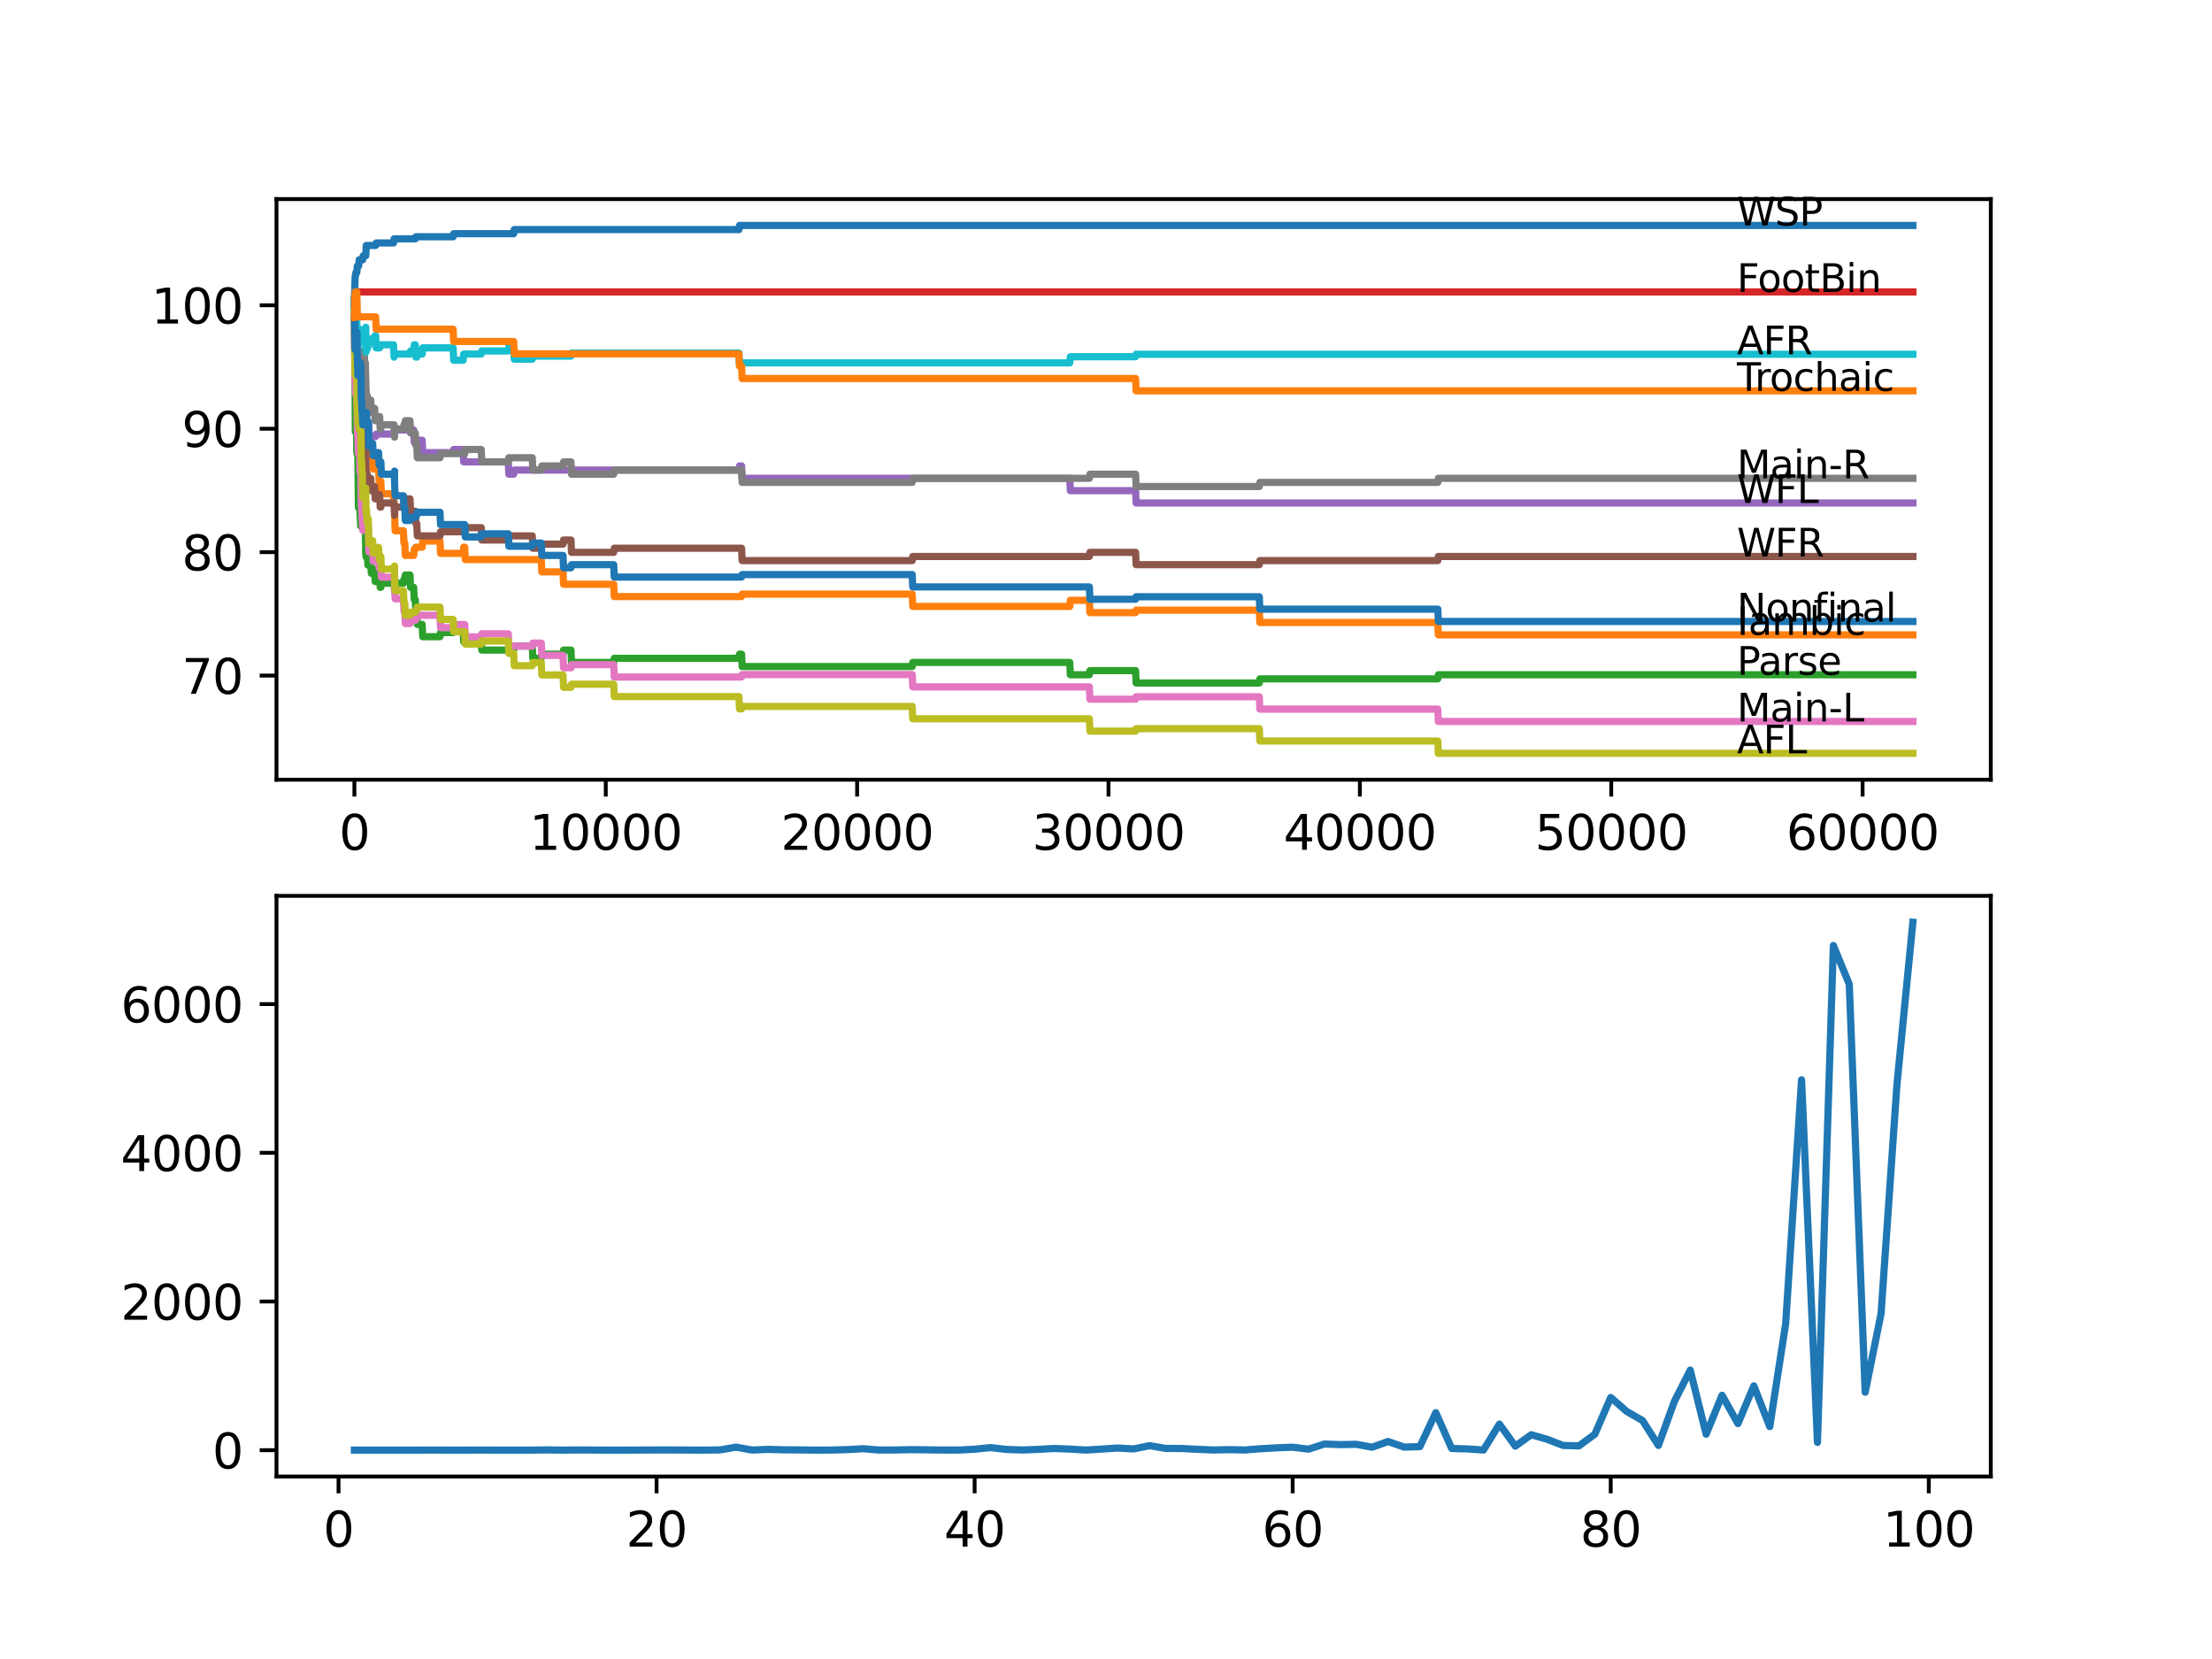 <?xml version="1.0" encoding="utf-8" standalone="no"?>
<!DOCTYPE svg PUBLIC "-//W3C//DTD SVG 1.1//EN"
  "http://www.w3.org/Graphics/SVG/1.1/DTD/svg11.dtd">
<svg xmlns:xlink="http://www.w3.org/1999/xlink" width="460.8pt" height="345.6pt" viewBox="0 0 460.8 345.6" xmlns="http://www.w3.org/2000/svg" version="1.1">
 <defs>
  <style type="text/css">*{stroke-linejoin: round; stroke-linecap: butt}</style>
 </defs>
 <g id="figure_1">
  <g id="patch_1">
   <path d="M 0 345.6 
L 460.8 345.6 
L 460.8 0 
L 0 0 
z
" style="fill: #ffffff"/>
  </g>
  <g id="axes_1">
   <g id="patch_2">
    <path d="M 57.6 162.432 
L 414.72 162.432 
L 414.72 41.472 
L 57.6 41.472 
z
" style="fill: #ffffff"/>
   </g>
   <g id="matplotlib.axis_1">
    <g id="xtick_1">
     <g id="line2d_1">
      <defs>
       <path id="m8b7c12d581" d="M 0 0 
L 0 3.5 
" style="stroke: #000000; stroke-width: 0.8"/>
      </defs>
      <g>
       <use xlink:href="#m8b7c12d581" x="73.827" y="162.432" style="stroke: #000000; stroke-width: 0.8"/>
      </g>
     </g>
     <g id="text_1">
      <!-- 0 -->
      <g transform="translate(70.646 177.03)scale(0.1 -0.1)">
       <defs>
        <path id="DejaVuSans-30" d="M 2034 4250 
Q 1547 4250 1301 3770 
Q 1056 3291 1056 2328 
Q 1056 1369 1301 889 
Q 1547 409 2034 409 
Q 2525 409 2770 889 
Q 3016 1369 3016 2328 
Q 3016 3291 2770 3770 
Q 2525 4250 2034 4250 
z
M 2034 4750 
Q 2819 4750 3233 4129 
Q 3647 3509 3647 2328 
Q 3647 1150 3233 529 
Q 2819 -91 2034 -91 
Q 1250 -91 836 529 
Q 422 1150 422 2328 
Q 422 3509 836 4129 
Q 1250 4750 2034 4750 
z
" transform="scale(0.016)"/>
       </defs>
       <use xlink:href="#DejaVuSans-30"/>
      </g>
     </g>
    </g>
    <g id="xtick_2">
     <g id="line2d_2">
      <g>
       <use xlink:href="#m8b7c12d581" x="126.192" y="162.432" style="stroke: #000000; stroke-width: 0.8"/>
      </g>
     </g>
     <g id="text_2">
      <!-- 10000 -->
      <g transform="translate(110.286 177.03)scale(0.1 -0.1)">
       <defs>
        <path id="DejaVuSans-31" d="M 794 531 
L 1825 531 
L 1825 4091 
L 703 3866 
L 703 4441 
L 1819 4666 
L 2450 4666 
L 2450 531 
L 3481 531 
L 3481 0 
L 794 0 
L 794 531 
z
" transform="scale(0.016)"/>
       </defs>
       <use xlink:href="#DejaVuSans-31"/>
       <use xlink:href="#DejaVuSans-30" x="63.623"/>
       <use xlink:href="#DejaVuSans-30" x="127.246"/>
       <use xlink:href="#DejaVuSans-30" x="190.869"/>
       <use xlink:href="#DejaVuSans-30" x="254.492"/>
      </g>
     </g>
    </g>
    <g id="xtick_3">
     <g id="line2d_3">
      <g>
       <use xlink:href="#m8b7c12d581" x="178.556" y="162.432" style="stroke: #000000; stroke-width: 0.8"/>
      </g>
     </g>
     <g id="text_3">
      <!-- 20000 -->
      <g transform="translate(162.65 177.03)scale(0.1 -0.1)">
       <defs>
        <path id="DejaVuSans-32" d="M 1228 531 
L 3431 531 
L 3431 0 
L 469 0 
L 469 531 
Q 828 903 1448 1529 
Q 2069 2156 2228 2338 
Q 2531 2678 2651 2914 
Q 2772 3150 2772 3378 
Q 2772 3750 2511 3984 
Q 2250 4219 1831 4219 
Q 1534 4219 1204 4116 
Q 875 4013 500 3803 
L 500 4441 
Q 881 4594 1212 4672 
Q 1544 4750 1819 4750 
Q 2544 4750 2975 4387 
Q 3406 4025 3406 3419 
Q 3406 3131 3298 2873 
Q 3191 2616 2906 2266 
Q 2828 2175 2409 1742 
Q 1991 1309 1228 531 
z
" transform="scale(0.016)"/>
       </defs>
       <use xlink:href="#DejaVuSans-32"/>
       <use xlink:href="#DejaVuSans-30" x="63.623"/>
       <use xlink:href="#DejaVuSans-30" x="127.246"/>
       <use xlink:href="#DejaVuSans-30" x="190.869"/>
       <use xlink:href="#DejaVuSans-30" x="254.492"/>
      </g>
     </g>
    </g>
    <g id="xtick_4">
     <g id="line2d_4">
      <g>
       <use xlink:href="#m8b7c12d581" x="230.921" y="162.432" style="stroke: #000000; stroke-width: 0.8"/>
      </g>
     </g>
     <g id="text_4">
      <!-- 30000 -->
      <g transform="translate(215.015 177.03)scale(0.1 -0.1)">
       <defs>
        <path id="DejaVuSans-33" d="M 2597 2516 
Q 3050 2419 3304 2112 
Q 3559 1806 3559 1356 
Q 3559 666 3084 287 
Q 2609 -91 1734 -91 
Q 1441 -91 1130 -33 
Q 819 25 488 141 
L 488 750 
Q 750 597 1062 519 
Q 1375 441 1716 441 
Q 2309 441 2620 675 
Q 2931 909 2931 1356 
Q 2931 1769 2642 2001 
Q 2353 2234 1838 2234 
L 1294 2234 
L 1294 2753 
L 1863 2753 
Q 2328 2753 2575 2939 
Q 2822 3125 2822 3475 
Q 2822 3834 2567 4026 
Q 2313 4219 1838 4219 
Q 1578 4219 1281 4162 
Q 984 4106 628 3988 
L 628 4550 
Q 988 4650 1302 4700 
Q 1616 4750 1894 4750 
Q 2613 4750 3031 4423 
Q 3450 4097 3450 3541 
Q 3450 3153 3228 2886 
Q 3006 2619 2597 2516 
z
" transform="scale(0.016)"/>
       </defs>
       <use xlink:href="#DejaVuSans-33"/>
       <use xlink:href="#DejaVuSans-30" x="63.623"/>
       <use xlink:href="#DejaVuSans-30" x="127.246"/>
       <use xlink:href="#DejaVuSans-30" x="190.869"/>
       <use xlink:href="#DejaVuSans-30" x="254.492"/>
      </g>
     </g>
    </g>
    <g id="xtick_5">
     <g id="line2d_5">
      <g>
       <use xlink:href="#m8b7c12d581" x="283.285" y="162.432" style="stroke: #000000; stroke-width: 0.8"/>
      </g>
     </g>
     <g id="text_5">
      <!-- 40000 -->
      <g transform="translate(267.379 177.03)scale(0.1 -0.1)">
       <defs>
        <path id="DejaVuSans-34" d="M 2419 4116 
L 825 1625 
L 2419 1625 
L 2419 4116 
z
M 2253 4666 
L 3047 4666 
L 3047 1625 
L 3713 1625 
L 3713 1100 
L 3047 1100 
L 3047 0 
L 2419 0 
L 2419 1100 
L 313 1100 
L 313 1709 
L 2253 4666 
z
" transform="scale(0.016)"/>
       </defs>
       <use xlink:href="#DejaVuSans-34"/>
       <use xlink:href="#DejaVuSans-30" x="63.623"/>
       <use xlink:href="#DejaVuSans-30" x="127.246"/>
       <use xlink:href="#DejaVuSans-30" x="190.869"/>
       <use xlink:href="#DejaVuSans-30" x="254.492"/>
      </g>
     </g>
    </g>
    <g id="xtick_6">
     <g id="line2d_6">
      <g>
       <use xlink:href="#m8b7c12d581" x="335.65" y="162.432" style="stroke: #000000; stroke-width: 0.8"/>
      </g>
     </g>
     <g id="text_6">
      <!-- 50000 -->
      <g transform="translate(319.744 177.03)scale(0.1 -0.1)">
       <defs>
        <path id="DejaVuSans-35" d="M 691 4666 
L 3169 4666 
L 3169 4134 
L 1269 4134 
L 1269 2991 
Q 1406 3038 1543 3061 
Q 1681 3084 1819 3084 
Q 2600 3084 3056 2656 
Q 3513 2228 3513 1497 
Q 3513 744 3044 326 
Q 2575 -91 1722 -91 
Q 1428 -91 1123 -41 
Q 819 9 494 109 
L 494 744 
Q 775 591 1075 516 
Q 1375 441 1709 441 
Q 2250 441 2565 725 
Q 2881 1009 2881 1497 
Q 2881 1984 2565 2268 
Q 2250 2553 1709 2553 
Q 1456 2553 1204 2497 
Q 953 2441 691 2322 
L 691 4666 
z
" transform="scale(0.016)"/>
       </defs>
       <use xlink:href="#DejaVuSans-35"/>
       <use xlink:href="#DejaVuSans-30" x="63.623"/>
       <use xlink:href="#DejaVuSans-30" x="127.246"/>
       <use xlink:href="#DejaVuSans-30" x="190.869"/>
       <use xlink:href="#DejaVuSans-30" x="254.492"/>
      </g>
     </g>
    </g>
    <g id="xtick_7">
     <g id="line2d_7">
      <g>
       <use xlink:href="#m8b7c12d581" x="388.014" y="162.432" style="stroke: #000000; stroke-width: 0.8"/>
      </g>
     </g>
     <g id="text_7">
      <!-- 60000 -->
      <g transform="translate(372.108 177.03)scale(0.1 -0.1)">
       <defs>
        <path id="DejaVuSans-36" d="M 2113 2584 
Q 1688 2584 1439 2293 
Q 1191 2003 1191 1497 
Q 1191 994 1439 701 
Q 1688 409 2113 409 
Q 2538 409 2786 701 
Q 3034 994 3034 1497 
Q 3034 2003 2786 2293 
Q 2538 2584 2113 2584 
z
M 3366 4563 
L 3366 3988 
Q 3128 4100 2886 4159 
Q 2644 4219 2406 4219 
Q 1781 4219 1451 3797 
Q 1122 3375 1075 2522 
Q 1259 2794 1537 2939 
Q 1816 3084 2150 3084 
Q 2853 3084 3261 2657 
Q 3669 2231 3669 1497 
Q 3669 778 3244 343 
Q 2819 -91 2113 -91 
Q 1303 -91 875 529 
Q 447 1150 447 2328 
Q 447 3434 972 4092 
Q 1497 4750 2381 4750 
Q 2619 4750 2861 4703 
Q 3103 4656 3366 4563 
z
" transform="scale(0.016)"/>
       </defs>
       <use xlink:href="#DejaVuSans-36"/>
       <use xlink:href="#DejaVuSans-30" x="63.623"/>
       <use xlink:href="#DejaVuSans-30" x="127.246"/>
       <use xlink:href="#DejaVuSans-30" x="190.869"/>
       <use xlink:href="#DejaVuSans-30" x="254.492"/>
      </g>
     </g>
    </g>
   </g>
   <g id="matplotlib.axis_2">
    <g id="ytick_1">
     <g id="line2d_8">
      <defs>
       <path id="m1b745e0972" d="M 0 0 
L -3.5 0 
" style="stroke: #000000; stroke-width: 0.8"/>
      </defs>
      <g>
       <use xlink:href="#m1b745e0972" x="57.6" y="140.735" style="stroke: #000000; stroke-width: 0.8"/>
      </g>
     </g>
     <g id="text_8">
      <!-- 70 -->
      <g transform="translate(37.875 144.534)scale(0.1 -0.1)">
       <defs>
        <path id="DejaVuSans-37" d="M 525 4666 
L 3525 4666 
L 3525 4397 
L 1831 0 
L 1172 0 
L 2766 4134 
L 525 4134 
L 525 4666 
z
" transform="scale(0.016)"/>
       </defs>
       <use xlink:href="#DejaVuSans-37"/>
       <use xlink:href="#DejaVuSans-30" x="63.623"/>
      </g>
     </g>
    </g>
    <g id="ytick_2">
     <g id="line2d_9">
      <g>
       <use xlink:href="#m1b745e0972" x="57.6" y="115.023" style="stroke: #000000; stroke-width: 0.8"/>
      </g>
     </g>
     <g id="text_9">
      <!-- 80 -->
      <g transform="translate(37.875 118.822)scale(0.1 -0.1)">
       <defs>
        <path id="DejaVuSans-38" d="M 2034 2216 
Q 1584 2216 1326 1975 
Q 1069 1734 1069 1313 
Q 1069 891 1326 650 
Q 1584 409 2034 409 
Q 2484 409 2743 651 
Q 3003 894 3003 1313 
Q 3003 1734 2745 1975 
Q 2488 2216 2034 2216 
z
M 1403 2484 
Q 997 2584 770 2862 
Q 544 3141 544 3541 
Q 544 4100 942 4425 
Q 1341 4750 2034 4750 
Q 2731 4750 3128 4425 
Q 3525 4100 3525 3541 
Q 3525 3141 3298 2862 
Q 3072 2584 2669 2484 
Q 3125 2378 3379 2068 
Q 3634 1759 3634 1313 
Q 3634 634 3220 271 
Q 2806 -91 2034 -91 
Q 1263 -91 848 271 
Q 434 634 434 1313 
Q 434 1759 690 2068 
Q 947 2378 1403 2484 
z
M 1172 3481 
Q 1172 3119 1398 2916 
Q 1625 2713 2034 2713 
Q 2441 2713 2670 2916 
Q 2900 3119 2900 3481 
Q 2900 3844 2670 4047 
Q 2441 4250 2034 4250 
Q 1625 4250 1398 4047 
Q 1172 3844 1172 3481 
z
" transform="scale(0.016)"/>
       </defs>
       <use xlink:href="#DejaVuSans-38"/>
       <use xlink:href="#DejaVuSans-30" x="63.623"/>
      </g>
     </g>
    </g>
    <g id="ytick_3">
     <g id="line2d_10">
      <g>
       <use xlink:href="#m1b745e0972" x="57.6" y="89.31" style="stroke: #000000; stroke-width: 0.8"/>
      </g>
     </g>
     <g id="text_10">
      <!-- 90 -->
      <g transform="translate(37.875 93.109)scale(0.1 -0.1)">
       <defs>
        <path id="DejaVuSans-39" d="M 703 97 
L 703 672 
Q 941 559 1184 500 
Q 1428 441 1663 441 
Q 2288 441 2617 861 
Q 2947 1281 2994 2138 
Q 2813 1869 2534 1725 
Q 2256 1581 1919 1581 
Q 1219 1581 811 2004 
Q 403 2428 403 3163 
Q 403 3881 828 4315 
Q 1253 4750 1959 4750 
Q 2769 4750 3195 4129 
Q 3622 3509 3622 2328 
Q 3622 1225 3098 567 
Q 2575 -91 1691 -91 
Q 1453 -91 1209 -44 
Q 966 3 703 97 
z
M 1959 2075 
Q 2384 2075 2632 2365 
Q 2881 2656 2881 3163 
Q 2881 3666 2632 3958 
Q 2384 4250 1959 4250 
Q 1534 4250 1286 3958 
Q 1038 3666 1038 3163 
Q 1038 2656 1286 2365 
Q 1534 2075 1959 2075 
z
" transform="scale(0.016)"/>
       </defs>
       <use xlink:href="#DejaVuSans-39"/>
       <use xlink:href="#DejaVuSans-30" x="63.623"/>
      </g>
     </g>
    </g>
    <g id="ytick_4">
     <g id="line2d_11">
      <g>
       <use xlink:href="#m1b745e0972" x="57.6" y="63.598" style="stroke: #000000; stroke-width: 0.8"/>
      </g>
     </g>
     <g id="text_11">
      <!-- 100 -->
      <g transform="translate(31.512 67.397)scale(0.1 -0.1)">
       <use xlink:href="#DejaVuSans-31"/>
       <use xlink:href="#DejaVuSans-30" x="63.623"/>
       <use xlink:href="#DejaVuSans-30" x="127.246"/>
      </g>
     </g>
    </g>
   </g>
   <g id="line2d_12">
    <path d="M 73.833 63.083 
L 73.974 57.641 
L 74.021 57.641 
L 74.136 56.784 
L 74.325 56.784 
L 74.44 55.412 
L 74.712 55.412 
L 74.828 54.127 
L 75.55 54.127 
L 75.665 53.27 
L 76.194 53.27 
L 76.315 51.127 
L 78.252 51.127 
L 78.367 50.613 
L 81.981 50.613 
L 82.096 49.756 
L 86.515 49.756 
L 86.631 49.327 
L 94.391 49.327 
L 94.506 48.684 
L 107.011 48.684 
L 107.126 47.827 
L 153.935 47.827 
L 154.05 46.97 
L 398.487 46.97 
L 398.487 46.97 
" clip-path="url(#pdd7d64249c)" style="fill: none; stroke: #1f77b4; stroke-width: 1.5; stroke-linecap: square"/>
   </g>
   <g id="line2d_13">
    <path d="M 73.833 63.083 
L 73.838 63.083 
L 73.843 62.226 
L 73.89 72.511 
L 73.896 72.511 
L 74.016 77.997 
L 74.267 77.997 
L 74.383 75.854 
L 74.43 75.854 
L 74.55 80.996 
L 74.597 80.996 
L 74.718 78.425 
L 75.142 78.425 
L 75.262 83.568 
L 75.309 83.568 
L 75.425 86.139 
L 75.461 86.139 
L 75.582 91.281 
L 75.995 91.281 
L 76.111 89.996 
L 76.351 89.996 
L 76.467 92.567 
L 76.728 92.567 
L 76.844 95.138 
L 77.629 95.138 
L 77.744 97.709 
L 78.865 97.709 
L 78.98 100.281 
L 79.336 100.281 
L 79.451 102.852 
L 81.981 102.852 
L 82.096 105.423 
L 82.19 105.423 
L 82.311 110.566 
L 84.039 110.566 
L 84.154 113.137 
L 84.321 113.137 
L 84.437 115.708 
L 86.18 115.708 
L 86.295 114.423 
L 86.515 114.423 
L 86.631 113.994 
L 87.945 113.994 
L 88.06 112.708 
L 91.658 112.708 
L 91.773 115.28 
L 96.48 115.28 
L 96.596 113.994 
L 96.815 113.994 
L 96.931 116.565 
L 112.755 116.565 
L 112.87 119.136 
L 117.285 119.136 
L 117.4 121.708 
L 127.847 121.708 
L 127.962 124.279 
L 154.485 124.279 
L 154.6 123.765 
L 190.03 123.765 
L 190.145 126.336 
L 222.852 126.336 
L 222.967 125.05 
L 226.936 125.05 
L 227.051 127.622 
L 236.561 127.622 
L 236.676 127.107 
L 262.334 127.107 
L 262.45 129.679 
L 299.518 129.679 
L 299.634 132.25 
L 398.487 132.25 
L 398.487 132.25 
" clip-path="url(#pdd7d64249c)" style="fill: none; stroke: #ff7f0e; stroke-width: 1.5; stroke-linecap: square"/>
   </g>
   <g id="line2d_14">
    <path d="M 73.833 63.598 
L 73.843 61.883 
L 73.896 70.24 
L 73.901 69.383 
L 74.021 89.953 
L 74.047 89.096 
L 74.257 89.096 
L 74.325 94.238 
L 74.372 92.524 
L 74.377 92.524 
L 74.388 92.01 
L 74.393 94.581 
L 74.472 93.724 
L 74.534 93.724 
L 74.665 105.723 
L 74.712 105.723 
L 74.828 104.438 
L 74.896 104.438 
L 75.011 107.009 
L 75.021 107.009 
L 75.137 109.58 
L 75.142 109.58 
L 75.262 107.866 
L 75.309 107.866 
L 75.425 107.009 
L 75.461 107.009 
L 75.582 105.295 
L 75.87 105.295 
L 75.985 107.866 
L 75.995 107.866 
L 76.111 110.437 
L 76.116 110.437 
L 76.194 115.58 
L 76.231 114.723 
L 76.247 113.437 
L 76.252 116.008 
L 76.336 116.008 
L 76.351 116.008 
L 76.467 115.151 
L 76.519 115.151 
L 76.634 117.722 
L 76.728 117.722 
L 76.844 116.865 
L 77.236 116.865 
L 77.352 119.436 
L 77.629 119.436 
L 77.744 118.579 
L 78.043 118.579 
L 78.158 121.151 
L 78.252 121.151 
L 78.367 120.636 
L 78.865 120.636 
L 78.98 119.779 
L 79.085 119.779 
L 79.2 122.351 
L 79.336 122.351 
L 79.451 121.493 
L 81.981 121.493 
L 82.096 120.636 
L 82.101 120.636 
L 82.19 123.208 
L 82.211 121.493 
L 84.039 121.493 
L 84.154 120.636 
L 84.321 120.636 
L 84.437 119.779 
L 85.411 119.779 
L 85.526 122.351 
L 86.18 122.351 
L 86.295 124.922 
L 86.515 124.922 
L 86.631 127.493 
L 86.819 127.493 
L 86.934 130.064 
L 87.945 130.064 
L 88.06 132.636 
L 91.658 132.636 
L 91.773 131.778 
L 94.391 131.778 
L 94.506 131.136 
L 96.48 131.136 
L 96.596 133.707 
L 96.815 133.707 
L 96.931 132.85 
L 100.245 132.85 
L 100.361 135.421 
L 107.011 135.421 
L 107.126 134.564 
L 110.881 134.564 
L 110.996 137.135 
L 112.755 137.135 
L 112.87 136.278 
L 117.285 136.278 
L 117.4 135.421 
L 118.945 135.421 
L 119.06 137.992 
L 127.847 137.992 
L 127.962 137.135 
L 153.935 137.135 
L 154.05 136.278 
L 154.485 136.278 
L 154.6 138.849 
L 190.03 138.849 
L 190.145 137.992 
L 222.852 137.992 
L 222.967 140.564 
L 226.936 140.564 
L 227.051 139.706 
L 236.561 139.706 
L 236.676 142.278 
L 262.334 142.278 
L 262.45 141.421 
L 299.518 141.421 
L 299.634 140.564 
L 398.487 140.564 
L 398.487 140.564 
" clip-path="url(#pdd7d64249c)" style="fill: none; stroke: #2ca02c; stroke-width: 1.5; stroke-linecap: square"/>
   </g>
   <g id="line2d_15">
    <path d="M 73.833 63.598 
L 73.848 63.598 
L 73.974 60.812 
L 398.487 60.812 
L 398.487 60.812 
" clip-path="url(#pdd7d64249c)" style="fill: none; stroke: #d62728; stroke-width: 1.5; stroke-linecap: square"/>
   </g>
   <g id="line2d_16">
    <path d="M 73.833 66.169 
L 73.969 78.597 
L 74.021 78.597 
L 74.136 77.739 
L 74.267 77.739 
L 74.377 80.311 
L 74.383 79.796 
L 74.597 79.796 
L 74.718 84.939 
L 75.231 84.939 
L 75.346 87.51 
L 75.55 87.51 
L 75.665 86.653 
L 75.995 86.653 
L 76.111 89.224 
L 76.194 89.224 
L 76.31 88.367 
L 76.802 88.367 
L 76.917 90.938 
L 78.252 90.938 
L 78.367 90.424 
L 81.981 90.424 
L 82.096 89.567 
L 86.18 89.567 
L 86.295 92.138 
L 86.515 92.138 
L 86.631 91.71 
L 87.945 91.71 
L 88.06 94.281 
L 94.391 94.281 
L 94.506 93.638 
L 96.48 93.638 
L 96.596 96.21 
L 105.885 96.21 
L 106 98.781 
L 107.011 98.781 
L 107.126 97.924 
L 153.935 97.924 
L 154.05 97.067 
L 154.485 97.067 
L 154.6 99.638 
L 222.852 99.638 
L 222.967 102.209 
L 236.561 102.209 
L 236.676 104.78 
L 398.487 104.78 
L 398.487 104.78 
" clip-path="url(#pdd7d64249c)" style="fill: none; stroke: #9467bd; stroke-width: 1.5; stroke-linecap: square"/>
   </g>
   <g id="line2d_17">
    <path d="M 73.833 63.083 
L 73.885 63.083 
L 73.901 61.583 
L 73.927 66.726 
L 73.953 66.212 
L 74.089 79.068 
L 74.257 79.068 
L 74.351 81.639 
L 74.367 80.782 
L 74.372 80.782 
L 74.388 79.925 
L 74.393 82.496 
L 74.477 81.639 
L 74.534 81.639 
L 74.655 88.496 
L 74.896 88.496 
L 75.011 91.067 
L 75.021 91.067 
L 75.137 93.638 
L 75.142 93.638 
L 75.268 91.067 
L 75.309 91.067 
L 75.425 90.21 
L 75.461 90.21 
L 75.576 89.353 
L 75.87 89.353 
L 75.985 91.924 
L 76.116 91.924 
L 76.236 97.067 
L 76.247 97.067 
L 76.351 99.638 
L 76.357 98.781 
L 76.519 98.781 
L 76.634 101.352 
L 76.728 101.352 
L 76.849 99.638 
L 77.236 99.638 
L 77.352 102.209 
L 77.629 102.209 
L 77.744 101.352 
L 78.043 101.352 
L 78.158 103.923 
L 78.865 103.923 
L 78.98 103.066 
L 79.085 103.066 
L 79.2 105.637 
L 79.336 105.637 
L 79.451 104.78 
L 82.101 104.78 
L 82.19 107.352 
L 82.211 105.637 
L 84.039 105.637 
L 84.154 104.78 
L 84.321 104.78 
L 84.437 103.923 
L 85.411 103.923 
L 85.526 106.495 
L 86.515 106.495 
L 86.631 109.066 
L 86.819 109.066 
L 86.934 111.637 
L 91.658 111.637 
L 91.773 110.78 
L 96.815 110.78 
L 96.931 109.923 
L 100.245 109.923 
L 100.361 112.494 
L 105.885 112.494 
L 106 111.637 
L 110.881 111.637 
L 110.996 114.208 
L 112.755 114.208 
L 112.87 113.351 
L 117.285 113.351 
L 117.4 112.494 
L 118.945 112.494 
L 119.06 115.065 
L 127.847 115.065 
L 127.962 114.208 
L 154.485 114.208 
L 154.6 116.78 
L 190.03 116.78 
L 190.145 115.922 
L 226.936 115.922 
L 227.051 115.065 
L 236.561 115.065 
L 236.676 117.637 
L 262.334 117.637 
L 262.45 116.78 
L 299.518 116.78 
L 299.634 115.922 
L 398.487 115.922 
L 398.487 115.922 
" clip-path="url(#pdd7d64249c)" style="fill: none; stroke: #8c564b; stroke-width: 1.5; stroke-linecap: square"/>
   </g>
   <g id="line2d_18">
    <path d="M 73.833 66.169 
L 73.953 79.882 
L 73.969 78.725 
L 73.974 78.725 
L 74.016 76.925 
L 74.047 82.068 
L 74.058 82.068 
L 74.257 82.068 
L 74.325 81.425 
L 74.33 83.996 
L 74.351 83.996 
L 74.472 90.553 
L 74.534 90.553 
L 74.545 89.91 
L 74.55 92.481 
L 74.623 91.838 
L 74.634 94.41 
L 74.733 93.767 
L 74.896 93.767 
L 74.948 93.124 
L 74.969 98.267 
L 75.021 98.267 
L 75.137 97.624 
L 75.142 97.624 
L 75.268 105.337 
L 75.309 105.337 
L 75.425 107.909 
L 75.461 107.909 
L 75.576 110.48 
L 75.87 110.48 
L 75.985 109.837 
L 76.116 109.837 
L 76.236 108.552 
L 76.247 108.552 
L 76.351 107.909 
L 76.467 110.48 
L 76.519 110.48 
L 76.634 109.837 
L 76.728 109.837 
L 76.849 114.98 
L 77.236 114.98 
L 77.352 114.337 
L 77.629 114.337 
L 77.744 116.908 
L 78.043 116.908 
L 78.158 116.265 
L 78.252 116.265 
L 78.367 115.751 
L 78.865 115.751 
L 78.98 118.322 
L 79.085 118.322 
L 79.2 117.679 
L 79.336 117.679 
L 79.451 120.251 
L 82.101 120.251 
L 82.19 119.608 
L 82.195 122.179 
L 82.201 122.179 
L 82.316 124.75 
L 84.039 124.75 
L 84.154 127.322 
L 84.321 127.322 
L 84.437 129.893 
L 85.411 129.893 
L 85.526 129.25 
L 86.515 129.25 
L 86.631 128.822 
L 86.819 128.822 
L 86.934 128.179 
L 91.658 128.179 
L 91.773 130.75 
L 94.391 130.75 
L 94.506 130.107 
L 96.815 130.107 
L 96.931 132.678 
L 100.245 132.678 
L 100.361 132.036 
L 105.885 132.036 
L 106 134.607 
L 110.881 134.607 
L 110.996 133.964 
L 112.755 133.964 
L 112.87 136.535 
L 117.285 136.535 
L 117.4 139.107 
L 118.945 139.107 
L 119.06 138.464 
L 127.847 138.464 
L 127.962 141.035 
L 154.485 141.035 
L 154.6 140.521 
L 190.03 140.521 
L 190.145 143.092 
L 226.936 143.092 
L 227.051 145.663 
L 236.561 145.663 
L 236.676 145.149 
L 262.334 145.149 
L 262.45 147.72 
L 299.518 147.72 
L 299.634 150.291 
L 398.487 150.291 
L 398.487 150.291 
" clip-path="url(#pdd7d64249c)" style="fill: none; stroke: #e377c2; stroke-width: 1.5; stroke-linecap: square"/>
   </g>
   <g id="line2d_19">
    <path d="M 73.833 63.083 
L 73.901 60.726 
L 73.906 63.298 
L 73.922 63.298 
L 74.016 75.64 
L 73.948 62.783 
L 74.047 70.497 
L 74.257 70.497 
L 74.351 73.068 
L 74.367 72.211 
L 74.372 72.211 
L 74.388 71.354 
L 74.393 73.925 
L 74.477 73.068 
L 74.534 73.068 
L 74.65 77.354 
L 74.896 77.354 
L 74.948 79.925 
L 74.969 74.782 
L 75 74.782 
L 75.021 74.782 
L 75.137 77.354 
L 75.142 77.354 
L 75.268 74.782 
L 75.309 74.782 
L 75.425 73.925 
L 75.461 73.925 
L 75.576 73.068 
L 75.87 73.068 
L 75.985 75.64 
L 76.116 75.64 
L 76.236 80.782 
L 76.247 80.782 
L 76.351 83.353 
L 76.357 82.496 
L 76.519 82.496 
L 76.634 85.067 
L 76.728 85.067 
L 76.849 83.353 
L 77.236 83.353 
L 77.352 85.925 
L 77.629 85.925 
L 77.744 85.067 
L 78.043 85.067 
L 78.158 87.639 
L 78.865 87.639 
L 78.98 86.782 
L 79.085 86.782 
L 79.2 89.353 
L 79.336 89.353 
L 79.451 88.496 
L 82.101 88.496 
L 82.19 91.067 
L 82.211 89.353 
L 84.039 89.353 
L 84.154 88.496 
L 84.321 88.496 
L 84.437 87.639 
L 85.411 87.639 
L 85.526 90.21 
L 86.515 90.21 
L 86.631 92.781 
L 86.819 92.781 
L 86.934 95.352 
L 91.658 95.352 
L 91.773 94.495 
L 96.815 94.495 
L 96.931 93.638 
L 100.245 93.638 
L 100.361 96.21 
L 105.885 96.21 
L 106 95.352 
L 110.881 95.352 
L 110.996 97.924 
L 112.755 97.924 
L 112.87 97.067 
L 117.285 97.067 
L 117.4 96.21 
L 118.945 96.21 
L 119.06 98.781 
L 127.847 98.781 
L 127.962 97.924 
L 154.485 97.924 
L 154.6 100.495 
L 190.03 100.495 
L 190.145 99.638 
L 226.936 99.638 
L 227.051 98.781 
L 236.561 98.781 
L 236.676 101.352 
L 262.334 101.352 
L 262.45 100.495 
L 299.518 100.495 
L 299.634 99.638 
L 398.487 99.638 
L 398.487 99.638 
" clip-path="url(#pdd7d64249c)" style="fill: none; stroke: #7f7f7f; stroke-width: 1.5; stroke-linecap: square"/>
   </g>
   <g id="line2d_20">
    <path d="M 73.833 66.169 
L 73.953 78.168 
L 73.964 77.011 
L 73.974 77.011 
L 74.021 75.211 
L 74.026 77.782 
L 74.079 77.782 
L 74.257 77.782 
L 74.325 77.139 
L 74.33 79.711 
L 74.351 79.711 
L 74.472 86.267 
L 74.534 86.267 
L 74.545 85.625 
L 74.55 88.196 
L 74.639 86.91 
L 74.712 86.91 
L 74.828 89.481 
L 74.896 89.481 
L 75.011 88.839 
L 75.021 88.839 
L 75.137 88.196 
L 75.142 88.196 
L 75.268 95.91 
L 75.309 95.91 
L 75.425 98.481 
L 75.461 98.481 
L 75.582 103.623 
L 75.87 103.623 
L 75.985 102.98 
L 76.116 102.98 
L 76.194 101.695 
L 76.2 104.266 
L 76.215 104.266 
L 76.231 104.266 
L 76.247 106.837 
L 76.341 106.195 
L 76.351 106.195 
L 76.467 108.766 
L 76.519 108.766 
L 76.634 108.123 
L 76.728 108.123 
L 76.849 113.265 
L 77.236 113.265 
L 77.352 112.623 
L 77.629 112.623 
L 77.744 115.194 
L 78.043 115.194 
L 78.158 114.551 
L 78.252 114.551 
L 78.367 114.037 
L 78.865 114.037 
L 78.98 116.608 
L 79.085 116.608 
L 79.2 115.965 
L 79.336 115.965 
L 79.451 118.537 
L 82.101 118.537 
L 82.19 117.894 
L 82.195 120.465 
L 82.201 120.465 
L 82.316 123.036 
L 84.039 123.036 
L 84.154 125.607 
L 84.321 125.607 
L 84.437 128.179 
L 85.411 128.179 
L 85.526 127.536 
L 86.515 127.536 
L 86.631 127.107 
L 86.819 127.107 
L 86.934 126.465 
L 91.658 126.465 
L 91.773 129.036 
L 94.391 129.036 
L 94.506 131.607 
L 96.815 131.607 
L 96.931 134.178 
L 100.245 134.178 
L 100.361 133.535 
L 105.885 133.535 
L 106 136.107 
L 107.011 136.107 
L 107.126 138.678 
L 110.881 138.678 
L 110.996 138.035 
L 112.755 138.035 
L 112.87 140.606 
L 117.285 140.606 
L 117.4 143.178 
L 118.945 143.178 
L 119.06 142.535 
L 127.847 142.535 
L 127.962 145.106 
L 153.935 145.106 
L 154.05 147.677 
L 154.485 147.677 
L 154.6 147.163 
L 190.03 147.163 
L 190.145 149.734 
L 226.936 149.734 
L 227.051 152.306 
L 236.561 152.306 
L 236.676 151.791 
L 262.334 151.791 
L 262.45 154.363 
L 299.518 154.363 
L 299.634 156.934 
L 398.487 156.934 
L 398.487 156.934 
" clip-path="url(#pdd7d64249c)" style="fill: none; stroke: #bcbd22; stroke-width: 1.5; stroke-linecap: square"/>
   </g>
   <g id="line2d_21">
    <path d="M 73.833 63.083 
L 73.869 68.226 
L 73.948 67.069 
L 73.953 67.069 
L 74.021 66.04 
L 73.964 69.126 
L 74.047 68.612 
L 74.257 68.612 
L 74.325 66.683 
L 74.33 69.254 
L 74.351 69.254 
L 74.388 73.54 
L 74.466 72.897 
L 74.534 72.897 
L 74.681 68.397 
L 74.712 68.397 
L 74.828 70.968 
L 74.896 70.968 
L 75.011 70.326 
L 75.021 70.326 
L 75.137 69.683 
L 75.231 69.683 
L 75.346 68.826 
L 75.55 68.826 
L 75.665 71.397 
L 75.87 71.397 
L 75.985 70.754 
L 75.995 70.754 
L 76.111 69.469 
L 76.116 69.469 
L 76.194 68.183 
L 76.2 70.754 
L 76.215 70.754 
L 76.231 70.754 
L 76.247 73.325 
L 76.341 72.683 
L 76.519 72.683 
L 76.634 72.04 
L 76.802 72.04 
L 76.917 71.183 
L 77.236 71.183 
L 77.352 70.54 
L 78.043 70.54 
L 78.158 69.897 
L 78.252 69.897 
L 78.367 72.468 
L 79.085 72.468 
L 79.2 71.826 
L 81.981 71.826 
L 82.096 74.397 
L 82.101 74.397 
L 82.216 73.754 
L 85.411 73.754 
L 85.526 73.111 
L 86.18 73.111 
L 86.295 71.826 
L 86.515 71.826 
L 86.631 74.397 
L 86.819 74.397 
L 86.934 73.754 
L 87.945 73.754 
L 88.06 72.468 
L 94.391 72.468 
L 94.506 75.04 
L 96.48 75.04 
L 96.596 73.754 
L 100.245 73.754 
L 100.361 73.111 
L 105.885 73.111 
L 106 72.254 
L 107.011 72.254 
L 107.126 74.825 
L 110.881 74.825 
L 110.996 74.183 
L 118.945 74.183 
L 119.06 73.54 
L 153.935 73.54 
L 154.05 76.111 
L 154.485 76.111 
L 154.6 75.597 
L 222.852 75.597 
L 222.967 74.311 
L 236.561 74.311 
L 236.676 73.797 
L 398.487 73.797 
L 398.487 73.797 
" clip-path="url(#pdd7d64249c)" style="fill: none; stroke: #17becf; stroke-width: 1.5; stroke-linecap: square"/>
   </g>
   <g id="line2d_22">
    <path d="M 73.833 66.169 
L 73.885 66.169 
L 73.953 72.811 
L 74 70.369 
L 74.006 70.369 
L 74.121 69.854 
L 74.257 69.854 
L 74.351 69.211 
L 74.472 76.282 
L 74.534 76.282 
L 74.545 75.64 
L 74.55 78.211 
L 74.639 76.925 
L 74.896 76.925 
L 75.011 76.282 
L 75.021 76.282 
L 75.137 75.64 
L 75.142 75.64 
L 75.268 83.353 
L 75.309 83.353 
L 75.425 85.925 
L 75.461 85.925 
L 75.576 88.496 
L 75.87 88.496 
L 75.985 87.853 
L 76.116 87.853 
L 76.236 86.567 
L 76.247 86.567 
L 76.351 85.925 
L 76.467 88.496 
L 76.519 88.496 
L 76.634 87.853 
L 76.728 87.853 
L 76.849 92.995 
L 77.236 92.995 
L 77.352 92.353 
L 77.629 92.353 
L 77.744 94.924 
L 78.043 94.924 
L 78.158 94.281 
L 78.865 94.281 
L 78.98 96.852 
L 79.085 96.852 
L 79.2 96.21 
L 79.336 96.21 
L 79.451 98.781 
L 82.101 98.781 
L 82.19 98.138 
L 82.195 100.709 
L 82.201 100.709 
L 82.316 103.28 
L 84.039 103.28 
L 84.154 105.852 
L 84.321 105.852 
L 84.437 108.423 
L 85.411 108.423 
L 85.526 107.78 
L 86.515 107.78 
L 86.631 107.352 
L 86.819 107.352 
L 86.934 106.709 
L 91.658 106.709 
L 91.773 109.28 
L 96.815 109.28 
L 96.931 111.851 
L 100.245 111.851 
L 100.361 111.208 
L 105.885 111.208 
L 106 113.78 
L 110.881 113.78 
L 110.996 113.137 
L 112.755 113.137 
L 112.87 115.708 
L 117.285 115.708 
L 117.4 118.279 
L 118.945 118.279 
L 119.06 117.637 
L 127.847 117.637 
L 127.962 120.208 
L 154.485 120.208 
L 154.6 119.694 
L 190.03 119.694 
L 190.145 122.265 
L 226.936 122.265 
L 227.051 124.836 
L 236.561 124.836 
L 236.676 124.322 
L 262.334 124.322 
L 262.45 126.893 
L 299.518 126.893 
L 299.634 129.464 
L 398.487 129.464 
L 398.487 129.464 
" clip-path="url(#pdd7d64249c)" style="fill: none; stroke: #1f77b4; stroke-width: 1.5; stroke-linecap: square"/>
   </g>
   <g id="line2d_23">
    <path d="M 73.833 66.169 
L 73.843 66.169 
L 73.979 61.369 
L 74.006 61.369 
L 74.121 60.855 
L 74.325 60.855 
L 74.445 65.997 
L 78.252 65.997 
L 78.367 68.569 
L 94.391 68.569 
L 94.506 71.14 
L 107.011 71.14 
L 107.126 73.711 
L 153.935 73.711 
L 154.05 76.282 
L 154.485 76.282 
L 154.6 78.854 
L 236.561 78.854 
L 236.676 81.425 
L 398.487 81.425 
L 398.487 81.425 
" clip-path="url(#pdd7d64249c)" style="fill: none; stroke: #ff7f0e; stroke-width: 1.5; stroke-linecap: square"/>
   </g>
   <g id="patch_3">
    <path d="M 57.6 162.432 
L 57.6 41.472 
" style="fill: none; stroke: #000000; stroke-width: 0.8; stroke-linejoin: miter; stroke-linecap: square"/>
   </g>
   <g id="patch_4">
    <path d="M 414.72 162.432 
L 414.72 41.472 
" style="fill: none; stroke: #000000; stroke-width: 0.8; stroke-linejoin: miter; stroke-linecap: square"/>
   </g>
   <g id="patch_5">
    <path d="M 57.6 162.432 
L 414.72 162.432 
" style="fill: none; stroke: #000000; stroke-width: 0.8; stroke-linejoin: miter; stroke-linecap: square"/>
   </g>
   <g id="patch_6">
    <path d="M 57.6 41.472 
L 414.72 41.472 
" style="fill: none; stroke: #000000; stroke-width: 0.8; stroke-linejoin: miter; stroke-linecap: square"/>
   </g>
   <g id="text_12">
    <!-- WSP -->
    <g transform="translate(361.832 46.97)scale(0.08 -0.08)">
     <defs>
      <path id="DejaVuSans-57" d="M 213 4666 
L 850 4666 
L 1831 722 
L 2809 4666 
L 3519 4666 
L 4500 722 
L 5478 4666 
L 6119 4666 
L 4947 0 
L 4153 0 
L 3169 4050 
L 2175 0 
L 1381 0 
L 213 4666 
z
" transform="scale(0.016)"/>
      <path id="DejaVuSans-53" d="M 3425 4513 
L 3425 3897 
Q 3066 4069 2747 4153 
Q 2428 4238 2131 4238 
Q 1616 4238 1336 4038 
Q 1056 3838 1056 3469 
Q 1056 3159 1242 3001 
Q 1428 2844 1947 2747 
L 2328 2669 
Q 3034 2534 3370 2195 
Q 3706 1856 3706 1288 
Q 3706 609 3251 259 
Q 2797 -91 1919 -91 
Q 1588 -91 1214 -16 
Q 841 59 441 206 
L 441 856 
Q 825 641 1194 531 
Q 1563 422 1919 422 
Q 2459 422 2753 634 
Q 3047 847 3047 1241 
Q 3047 1584 2836 1778 
Q 2625 1972 2144 2069 
L 1759 2144 
Q 1053 2284 737 2584 
Q 422 2884 422 3419 
Q 422 4038 858 4394 
Q 1294 4750 2059 4750 
Q 2388 4750 2728 4690 
Q 3069 4631 3425 4513 
z
" transform="scale(0.016)"/>
      <path id="DejaVuSans-50" d="M 1259 4147 
L 1259 2394 
L 2053 2394 
Q 2494 2394 2734 2622 
Q 2975 2850 2975 3272 
Q 2975 3691 2734 3919 
Q 2494 4147 2053 4147 
L 1259 4147 
z
M 628 4666 
L 2053 4666 
Q 2838 4666 3239 4311 
Q 3641 3956 3641 3272 
Q 3641 2581 3239 2228 
Q 2838 1875 2053 1875 
L 1259 1875 
L 1259 0 
L 628 0 
L 628 4666 
z
" transform="scale(0.016)"/>
     </defs>
     <use xlink:href="#DejaVuSans-57"/>
     <use xlink:href="#DejaVuSans-53" x="98.877"/>
     <use xlink:href="#DejaVuSans-50" x="162.354"/>
    </g>
   </g>
   <g id="text_13">
    <!-- Iambic -->
    <g transform="translate(361.832 132.25)scale(0.08 -0.08)">
     <defs>
      <path id="DejaVuSans-49" d="M 628 4666 
L 1259 4666 
L 1259 0 
L 628 0 
L 628 4666 
z
" transform="scale(0.016)"/>
      <path id="DejaVuSans-61" d="M 2194 1759 
Q 1497 1759 1228 1600 
Q 959 1441 959 1056 
Q 959 750 1161 570 
Q 1363 391 1709 391 
Q 2188 391 2477 730 
Q 2766 1069 2766 1631 
L 2766 1759 
L 2194 1759 
z
M 3341 1997 
L 3341 0 
L 2766 0 
L 2766 531 
Q 2569 213 2275 61 
Q 1981 -91 1556 -91 
Q 1019 -91 701 211 
Q 384 513 384 1019 
Q 384 1609 779 1909 
Q 1175 2209 1959 2209 
L 2766 2209 
L 2766 2266 
Q 2766 2663 2505 2880 
Q 2244 3097 1772 3097 
Q 1472 3097 1187 3025 
Q 903 2953 641 2809 
L 641 3341 
Q 956 3463 1253 3523 
Q 1550 3584 1831 3584 
Q 2591 3584 2966 3190 
Q 3341 2797 3341 1997 
z
" transform="scale(0.016)"/>
      <path id="DejaVuSans-6d" d="M 3328 2828 
Q 3544 3216 3844 3400 
Q 4144 3584 4550 3584 
Q 5097 3584 5394 3201 
Q 5691 2819 5691 2113 
L 5691 0 
L 5113 0 
L 5113 2094 
Q 5113 2597 4934 2840 
Q 4756 3084 4391 3084 
Q 3944 3084 3684 2787 
Q 3425 2491 3425 1978 
L 3425 0 
L 2847 0 
L 2847 2094 
Q 2847 2600 2669 2842 
Q 2491 3084 2119 3084 
Q 1678 3084 1418 2786 
Q 1159 2488 1159 1978 
L 1159 0 
L 581 0 
L 581 3500 
L 1159 3500 
L 1159 2956 
Q 1356 3278 1631 3431 
Q 1906 3584 2284 3584 
Q 2666 3584 2933 3390 
Q 3200 3197 3328 2828 
z
" transform="scale(0.016)"/>
      <path id="DejaVuSans-62" d="M 3116 1747 
Q 3116 2381 2855 2742 
Q 2594 3103 2138 3103 
Q 1681 3103 1420 2742 
Q 1159 2381 1159 1747 
Q 1159 1113 1420 752 
Q 1681 391 2138 391 
Q 2594 391 2855 752 
Q 3116 1113 3116 1747 
z
M 1159 2969 
Q 1341 3281 1617 3432 
Q 1894 3584 2278 3584 
Q 2916 3584 3314 3078 
Q 3713 2572 3713 1747 
Q 3713 922 3314 415 
Q 2916 -91 2278 -91 
Q 1894 -91 1617 61 
Q 1341 213 1159 525 
L 1159 0 
L 581 0 
L 581 4863 
L 1159 4863 
L 1159 2969 
z
" transform="scale(0.016)"/>
      <path id="DejaVuSans-69" d="M 603 3500 
L 1178 3500 
L 1178 0 
L 603 0 
L 603 3500 
z
M 603 4863 
L 1178 4863 
L 1178 4134 
L 603 4134 
L 603 4863 
z
" transform="scale(0.016)"/>
      <path id="DejaVuSans-63" d="M 3122 3366 
L 3122 2828 
Q 2878 2963 2633 3030 
Q 2388 3097 2138 3097 
Q 1578 3097 1268 2742 
Q 959 2388 959 1747 
Q 959 1106 1268 751 
Q 1578 397 2138 397 
Q 2388 397 2633 464 
Q 2878 531 3122 666 
L 3122 134 
Q 2881 22 2623 -34 
Q 2366 -91 2075 -91 
Q 1284 -91 818 406 
Q 353 903 353 1747 
Q 353 2603 823 3093 
Q 1294 3584 2113 3584 
Q 2378 3584 2631 3529 
Q 2884 3475 3122 3366 
z
" transform="scale(0.016)"/>
     </defs>
     <use xlink:href="#DejaVuSans-49"/>
     <use xlink:href="#DejaVuSans-61" x="29.492"/>
     <use xlink:href="#DejaVuSans-6d" x="90.771"/>
     <use xlink:href="#DejaVuSans-62" x="188.184"/>
     <use xlink:href="#DejaVuSans-69" x="251.66"/>
     <use xlink:href="#DejaVuSans-63" x="279.443"/>
    </g>
   </g>
   <g id="text_14">
    <!-- Parse -->
    <g transform="translate(361.832 140.564)scale(0.08 -0.08)">
     <defs>
      <path id="DejaVuSans-72" d="M 2631 2963 
Q 2534 3019 2420 3045 
Q 2306 3072 2169 3072 
Q 1681 3072 1420 2755 
Q 1159 2438 1159 1844 
L 1159 0 
L 581 0 
L 581 3500 
L 1159 3500 
L 1159 2956 
Q 1341 3275 1631 3429 
Q 1922 3584 2338 3584 
Q 2397 3584 2469 3576 
Q 2541 3569 2628 3553 
L 2631 2963 
z
" transform="scale(0.016)"/>
      <path id="DejaVuSans-73" d="M 2834 3397 
L 2834 2853 
Q 2591 2978 2328 3040 
Q 2066 3103 1784 3103 
Q 1356 3103 1142 2972 
Q 928 2841 928 2578 
Q 928 2378 1081 2264 
Q 1234 2150 1697 2047 
L 1894 2003 
Q 2506 1872 2764 1633 
Q 3022 1394 3022 966 
Q 3022 478 2636 193 
Q 2250 -91 1575 -91 
Q 1294 -91 989 -36 
Q 684 19 347 128 
L 347 722 
Q 666 556 975 473 
Q 1284 391 1588 391 
Q 1994 391 2212 530 
Q 2431 669 2431 922 
Q 2431 1156 2273 1281 
Q 2116 1406 1581 1522 
L 1381 1569 
Q 847 1681 609 1914 
Q 372 2147 372 2553 
Q 372 3047 722 3315 
Q 1072 3584 1716 3584 
Q 2034 3584 2315 3537 
Q 2597 3491 2834 3397 
z
" transform="scale(0.016)"/>
      <path id="DejaVuSans-65" d="M 3597 1894 
L 3597 1613 
L 953 1613 
Q 991 1019 1311 708 
Q 1631 397 2203 397 
Q 2534 397 2845 478 
Q 3156 559 3463 722 
L 3463 178 
Q 3153 47 2828 -22 
Q 2503 -91 2169 -91 
Q 1331 -91 842 396 
Q 353 884 353 1716 
Q 353 2575 817 3079 
Q 1281 3584 2069 3584 
Q 2775 3584 3186 3129 
Q 3597 2675 3597 1894 
z
M 3022 2063 
Q 3016 2534 2758 2815 
Q 2500 3097 2075 3097 
Q 1594 3097 1305 2825 
Q 1016 2553 972 2059 
L 3022 2063 
z
" transform="scale(0.016)"/>
     </defs>
     <use xlink:href="#DejaVuSans-50"/>
     <use xlink:href="#DejaVuSans-61" x="55.803"/>
     <use xlink:href="#DejaVuSans-72" x="117.082"/>
     <use xlink:href="#DejaVuSans-73" x="158.195"/>
     <use xlink:href="#DejaVuSans-65" x="210.295"/>
    </g>
   </g>
   <g id="text_15">
    <!-- FootBin -->
    <g transform="translate(361.832 60.812)scale(0.08 -0.08)">
     <defs>
      <path id="DejaVuSans-46" d="M 628 4666 
L 3309 4666 
L 3309 4134 
L 1259 4134 
L 1259 2759 
L 3109 2759 
L 3109 2228 
L 1259 2228 
L 1259 0 
L 628 0 
L 628 4666 
z
" transform="scale(0.016)"/>
      <path id="DejaVuSans-6f" d="M 1959 3097 
Q 1497 3097 1228 2736 
Q 959 2375 959 1747 
Q 959 1119 1226 758 
Q 1494 397 1959 397 
Q 2419 397 2687 759 
Q 2956 1122 2956 1747 
Q 2956 2369 2687 2733 
Q 2419 3097 1959 3097 
z
M 1959 3584 
Q 2709 3584 3137 3096 
Q 3566 2609 3566 1747 
Q 3566 888 3137 398 
Q 2709 -91 1959 -91 
Q 1206 -91 779 398 
Q 353 888 353 1747 
Q 353 2609 779 3096 
Q 1206 3584 1959 3584 
z
" transform="scale(0.016)"/>
      <path id="DejaVuSans-74" d="M 1172 4494 
L 1172 3500 
L 2356 3500 
L 2356 3053 
L 1172 3053 
L 1172 1153 
Q 1172 725 1289 603 
Q 1406 481 1766 481 
L 2356 481 
L 2356 0 
L 1766 0 
Q 1100 0 847 248 
Q 594 497 594 1153 
L 594 3053 
L 172 3053 
L 172 3500 
L 594 3500 
L 594 4494 
L 1172 4494 
z
" transform="scale(0.016)"/>
      <path id="DejaVuSans-42" d="M 1259 2228 
L 1259 519 
L 2272 519 
Q 2781 519 3026 730 
Q 3272 941 3272 1375 
Q 3272 1813 3026 2020 
Q 2781 2228 2272 2228 
L 1259 2228 
z
M 1259 4147 
L 1259 2741 
L 2194 2741 
Q 2656 2741 2882 2914 
Q 3109 3088 3109 3444 
Q 3109 3797 2882 3972 
Q 2656 4147 2194 4147 
L 1259 4147 
z
M 628 4666 
L 2241 4666 
Q 2963 4666 3353 4366 
Q 3744 4066 3744 3513 
Q 3744 3084 3544 2831 
Q 3344 2578 2956 2516 
Q 3422 2416 3680 2098 
Q 3938 1781 3938 1306 
Q 3938 681 3513 340 
Q 3088 0 2303 0 
L 628 0 
L 628 4666 
z
" transform="scale(0.016)"/>
      <path id="DejaVuSans-6e" d="M 3513 2113 
L 3513 0 
L 2938 0 
L 2938 2094 
Q 2938 2591 2744 2837 
Q 2550 3084 2163 3084 
Q 1697 3084 1428 2787 
Q 1159 2491 1159 1978 
L 1159 0 
L 581 0 
L 581 3500 
L 1159 3500 
L 1159 2956 
Q 1366 3272 1645 3428 
Q 1925 3584 2291 3584 
Q 2894 3584 3203 3211 
Q 3513 2838 3513 2113 
z
" transform="scale(0.016)"/>
     </defs>
     <use xlink:href="#DejaVuSans-46"/>
     <use xlink:href="#DejaVuSans-6f" x="53.895"/>
     <use xlink:href="#DejaVuSans-6f" x="115.076"/>
     <use xlink:href="#DejaVuSans-74" x="176.258"/>
     <use xlink:href="#DejaVuSans-42" x="215.467"/>
     <use xlink:href="#DejaVuSans-69" x="284.07"/>
     <use xlink:href="#DejaVuSans-6e" x="311.854"/>
    </g>
   </g>
   <g id="text_16">
    <!-- WFL -->
    <g transform="translate(361.832 104.78)scale(0.08 -0.08)">
     <defs>
      <path id="DejaVuSans-4c" d="M 628 4666 
L 1259 4666 
L 1259 531 
L 3531 531 
L 3531 0 
L 628 0 
L 628 4666 
z
" transform="scale(0.016)"/>
     </defs>
     <use xlink:href="#DejaVuSans-57"/>
     <use xlink:href="#DejaVuSans-46" x="98.877"/>
     <use xlink:href="#DejaVuSans-4c" x="156.396"/>
    </g>
   </g>
   <g id="text_17">
    <!-- WFR -->
    <g transform="translate(361.832 115.922)scale(0.08 -0.08)">
     <defs>
      <path id="DejaVuSans-52" d="M 2841 2188 
Q 3044 2119 3236 1894 
Q 3428 1669 3622 1275 
L 4263 0 
L 3584 0 
L 2988 1197 
Q 2756 1666 2539 1819 
Q 2322 1972 1947 1972 
L 1259 1972 
L 1259 0 
L 628 0 
L 628 4666 
L 2053 4666 
Q 2853 4666 3247 4331 
Q 3641 3997 3641 3322 
Q 3641 2881 3436 2590 
Q 3231 2300 2841 2188 
z
M 1259 4147 
L 1259 2491 
L 2053 2491 
Q 2509 2491 2742 2702 
Q 2975 2913 2975 3322 
Q 2975 3731 2742 3939 
Q 2509 4147 2053 4147 
L 1259 4147 
z
" transform="scale(0.016)"/>
     </defs>
     <use xlink:href="#DejaVuSans-57"/>
     <use xlink:href="#DejaVuSans-46" x="98.877"/>
     <use xlink:href="#DejaVuSans-52" x="156.396"/>
    </g>
   </g>
   <g id="text_18">
    <!-- Main-L -->
    <g transform="translate(361.832 150.291)scale(0.08 -0.08)">
     <defs>
      <path id="DejaVuSans-4d" d="M 628 4666 
L 1569 4666 
L 2759 1491 
L 3956 4666 
L 4897 4666 
L 4897 0 
L 4281 0 
L 4281 4097 
L 3078 897 
L 2444 897 
L 1241 4097 
L 1241 0 
L 628 0 
L 628 4666 
z
" transform="scale(0.016)"/>
      <path id="DejaVuSans-2d" d="M 313 2009 
L 1997 2009 
L 1997 1497 
L 313 1497 
L 313 2009 
z
" transform="scale(0.016)"/>
     </defs>
     <use xlink:href="#DejaVuSans-4d"/>
     <use xlink:href="#DejaVuSans-61" x="86.279"/>
     <use xlink:href="#DejaVuSans-69" x="147.559"/>
     <use xlink:href="#DejaVuSans-6e" x="175.342"/>
     <use xlink:href="#DejaVuSans-2d" x="238.721"/>
     <use xlink:href="#DejaVuSans-4c" x="274.805"/>
    </g>
   </g>
   <g id="text_19">
    <!-- Main-R -->
    <g transform="translate(361.832 99.638)scale(0.08 -0.08)">
     <use xlink:href="#DejaVuSans-4d"/>
     <use xlink:href="#DejaVuSans-61" x="86.279"/>
     <use xlink:href="#DejaVuSans-69" x="147.559"/>
     <use xlink:href="#DejaVuSans-6e" x="175.342"/>
     <use xlink:href="#DejaVuSans-2d" x="238.721"/>
     <use xlink:href="#DejaVuSans-52" x="274.805"/>
    </g>
   </g>
   <g id="text_20">
    <!-- AFL -->
    <g transform="translate(361.832 156.934)scale(0.08 -0.08)">
     <defs>
      <path id="DejaVuSans-41" d="M 2188 4044 
L 1331 1722 
L 3047 1722 
L 2188 4044 
z
M 1831 4666 
L 2547 4666 
L 4325 0 
L 3669 0 
L 3244 1197 
L 1141 1197 
L 716 0 
L 50 0 
L 1831 4666 
z
" transform="scale(0.016)"/>
     </defs>
     <use xlink:href="#DejaVuSans-41"/>
     <use xlink:href="#DejaVuSans-46" x="68.408"/>
     <use xlink:href="#DejaVuSans-4c" x="125.928"/>
    </g>
   </g>
   <g id="text_21">
    <!-- AFR -->
    <g transform="translate(361.832 73.797)scale(0.08 -0.08)">
     <use xlink:href="#DejaVuSans-41"/>
     <use xlink:href="#DejaVuSans-46" x="68.408"/>
     <use xlink:href="#DejaVuSans-52" x="125.928"/>
    </g>
   </g>
   <g id="text_22">
    <!-- Nonfinal -->
    <g transform="translate(361.832 129.464)scale(0.08 -0.08)">
     <defs>
      <path id="DejaVuSans-4e" d="M 628 4666 
L 1478 4666 
L 3547 763 
L 3547 4666 
L 4159 4666 
L 4159 0 
L 3309 0 
L 1241 3903 
L 1241 0 
L 628 0 
L 628 4666 
z
" transform="scale(0.016)"/>
      <path id="DejaVuSans-66" d="M 2375 4863 
L 2375 4384 
L 1825 4384 
Q 1516 4384 1395 4259 
Q 1275 4134 1275 3809 
L 1275 3500 
L 2222 3500 
L 2222 3053 
L 1275 3053 
L 1275 0 
L 697 0 
L 697 3053 
L 147 3053 
L 147 3500 
L 697 3500 
L 697 3744 
Q 697 4328 969 4595 
Q 1241 4863 1831 4863 
L 2375 4863 
z
" transform="scale(0.016)"/>
      <path id="DejaVuSans-6c" d="M 603 4863 
L 1178 4863 
L 1178 0 
L 603 0 
L 603 4863 
z
" transform="scale(0.016)"/>
     </defs>
     <use xlink:href="#DejaVuSans-4e"/>
     <use xlink:href="#DejaVuSans-6f" x="74.805"/>
     <use xlink:href="#DejaVuSans-6e" x="135.986"/>
     <use xlink:href="#DejaVuSans-66" x="199.365"/>
     <use xlink:href="#DejaVuSans-69" x="234.57"/>
     <use xlink:href="#DejaVuSans-6e" x="262.354"/>
     <use xlink:href="#DejaVuSans-61" x="325.732"/>
     <use xlink:href="#DejaVuSans-6c" x="387.012"/>
    </g>
   </g>
   <g id="text_23">
    <!-- Trochaic -->
    <g transform="translate(361.832 81.425)scale(0.08 -0.08)">
     <defs>
      <path id="DejaVuSans-54" d="M -19 4666 
L 3928 4666 
L 3928 4134 
L 2272 4134 
L 2272 0 
L 1638 0 
L 1638 4134 
L -19 4134 
L -19 4666 
z
" transform="scale(0.016)"/>
      <path id="DejaVuSans-68" d="M 3513 2113 
L 3513 0 
L 2938 0 
L 2938 2094 
Q 2938 2591 2744 2837 
Q 2550 3084 2163 3084 
Q 1697 3084 1428 2787 
Q 1159 2491 1159 1978 
L 1159 0 
L 581 0 
L 581 4863 
L 1159 4863 
L 1159 2956 
Q 1366 3272 1645 3428 
Q 1925 3584 2291 3584 
Q 2894 3584 3203 3211 
Q 3513 2838 3513 2113 
z
" transform="scale(0.016)"/>
     </defs>
     <use xlink:href="#DejaVuSans-54"/>
     <use xlink:href="#DejaVuSans-72" x="46.334"/>
     <use xlink:href="#DejaVuSans-6f" x="85.197"/>
     <use xlink:href="#DejaVuSans-63" x="146.379"/>
     <use xlink:href="#DejaVuSans-68" x="201.359"/>
     <use xlink:href="#DejaVuSans-61" x="264.738"/>
     <use xlink:href="#DejaVuSans-69" x="326.018"/>
     <use xlink:href="#DejaVuSans-63" x="353.801"/>
    </g>
   </g>
  </g>
  <g id="axes_2">
   <g id="patch_7">
    <path d="M 57.6 307.584 
L 414.72 307.584 
L 414.72 186.624 
L 57.6 186.624 
z
" style="fill: #ffffff"/>
   </g>
   <g id="matplotlib.axis_3">
    <g id="xtick_8">
     <g id="line2d_24">
      <g>
       <use xlink:href="#m8b7c12d581" x="70.52" y="307.584" style="stroke: #000000; stroke-width: 0.8"/>
      </g>
     </g>
     <g id="text_24">
      <!-- 0 -->
      <g transform="translate(67.339 322.182)scale(0.1 -0.1)">
       <use xlink:href="#DejaVuSans-30"/>
      </g>
     </g>
    </g>
    <g id="xtick_9">
     <g id="line2d_25">
      <g>
       <use xlink:href="#m8b7c12d581" x="136.776" y="307.584" style="stroke: #000000; stroke-width: 0.8"/>
      </g>
     </g>
     <g id="text_25">
      <!-- 20 -->
      <g transform="translate(130.413 322.182)scale(0.1 -0.1)">
       <use xlink:href="#DejaVuSans-32"/>
       <use xlink:href="#DejaVuSans-30" x="63.623"/>
      </g>
     </g>
    </g>
    <g id="xtick_10">
     <g id="line2d_26">
      <g>
       <use xlink:href="#m8b7c12d581" x="203.032" y="307.584" style="stroke: #000000; stroke-width: 0.8"/>
      </g>
     </g>
     <g id="text_26">
      <!-- 40 -->
      <g transform="translate(196.669 322.182)scale(0.1 -0.1)">
       <use xlink:href="#DejaVuSans-34"/>
       <use xlink:href="#DejaVuSans-30" x="63.623"/>
      </g>
     </g>
    </g>
    <g id="xtick_11">
     <g id="line2d_27">
      <g>
       <use xlink:href="#m8b7c12d581" x="269.288" y="307.584" style="stroke: #000000; stroke-width: 0.8"/>
      </g>
     </g>
     <g id="text_27">
      <!-- 60 -->
      <g transform="translate(262.926 322.182)scale(0.1 -0.1)">
       <use xlink:href="#DejaVuSans-36"/>
       <use xlink:href="#DejaVuSans-30" x="63.623"/>
      </g>
     </g>
    </g>
    <g id="xtick_12">
     <g id="line2d_28">
      <g>
       <use xlink:href="#m8b7c12d581" x="335.544" y="307.584" style="stroke: #000000; stroke-width: 0.8"/>
      </g>
     </g>
     <g id="text_28">
      <!-- 80 -->
      <g transform="translate(329.182 322.182)scale(0.1 -0.1)">
       <use xlink:href="#DejaVuSans-38"/>
       <use xlink:href="#DejaVuSans-30" x="63.623"/>
      </g>
     </g>
    </g>
    <g id="xtick_13">
     <g id="line2d_29">
      <g>
       <use xlink:href="#m8b7c12d581" x="401.8" y="307.584" style="stroke: #000000; stroke-width: 0.8"/>
      </g>
     </g>
     <g id="text_29">
      <!-- 100 -->
      <g transform="translate(392.256 322.182)scale(0.1 -0.1)">
       <use xlink:href="#DejaVuSans-31"/>
       <use xlink:href="#DejaVuSans-30" x="63.623"/>
       <use xlink:href="#DejaVuSans-30" x="127.246"/>
      </g>
     </g>
    </g>
   </g>
   <g id="matplotlib.axis_4">
    <g id="ytick_5">
     <g id="line2d_30">
      <g>
       <use xlink:href="#m1b745e0972" x="57.6" y="302.101" style="stroke: #000000; stroke-width: 0.8"/>
      </g>
     </g>
     <g id="text_30">
      <!-- 0 -->
      <g transform="translate(44.237 305.901)scale(0.1 -0.1)">
       <use xlink:href="#DejaVuSans-30"/>
      </g>
     </g>
    </g>
    <g id="ytick_6">
     <g id="line2d_31">
      <g>
       <use xlink:href="#m1b745e0972" x="57.6" y="271.126" style="stroke: #000000; stroke-width: 0.8"/>
      </g>
     </g>
     <g id="text_31">
      <!-- 2000 -->
      <g transform="translate(25.15 274.925)scale(0.1 -0.1)">
       <use xlink:href="#DejaVuSans-32"/>
       <use xlink:href="#DejaVuSans-30" x="63.623"/>
       <use xlink:href="#DejaVuSans-30" x="127.246"/>
       <use xlink:href="#DejaVuSans-30" x="190.869"/>
      </g>
     </g>
    </g>
    <g id="ytick_7">
     <g id="line2d_32">
      <g>
       <use xlink:href="#m1b745e0972" x="57.6" y="240.15" style="stroke: #000000; stroke-width: 0.8"/>
      </g>
     </g>
     <g id="text_32">
      <!-- 4000 -->
      <g transform="translate(25.15 243.949)scale(0.1 -0.1)">
       <use xlink:href="#DejaVuSans-34"/>
       <use xlink:href="#DejaVuSans-30" x="63.623"/>
       <use xlink:href="#DejaVuSans-30" x="127.246"/>
       <use xlink:href="#DejaVuSans-30" x="190.869"/>
      </g>
     </g>
    </g>
    <g id="ytick_8">
     <g id="line2d_33">
      <g>
       <use xlink:href="#m1b745e0972" x="57.6" y="209.174" style="stroke: #000000; stroke-width: 0.8"/>
      </g>
     </g>
     <g id="text_33">
      <!-- 6000 -->
      <g transform="translate(25.15 212.974)scale(0.1 -0.1)">
       <use xlink:href="#DejaVuSans-36"/>
       <use xlink:href="#DejaVuSans-30" x="63.623"/>
       <use xlink:href="#DejaVuSans-30" x="127.246"/>
       <use xlink:href="#DejaVuSans-30" x="190.869"/>
      </g>
     </g>
    </g>
   </g>
   <g id="line2d_34">
    <path d="M 73.833 302.086 
L 77.146 302.086 
L 80.458 302.086 
L 83.771 302.086 
L 87.084 302.086 
L 90.397 302.07 
L 93.71 302.086 
L 97.022 302.086 
L 100.335 302.07 
L 103.648 302.086 
L 106.961 302.086 
L 110.274 302.086 
L 113.586 302.039 
L 116.899 302.086 
L 120.212 302.055 
L 123.525 302.07 
L 126.838 302.086 
L 130.15 302.086 
L 133.463 302.07 
L 136.776 302.055 
L 140.089 302.055 
L 143.402 302.07 
L 146.714 302.086 
L 150.027 302.039 
L 153.34 301.466 
L 156.653 302.07 
L 159.966 301.931 
L 163.278 302.024 
L 166.591 302.039 
L 169.904 302.086 
L 173.217 302.07 
L 176.53 301.977 
L 179.842 301.792 
L 183.155 302.07 
L 186.468 302.055 
L 189.781 301.993 
L 193.094 302.024 
L 196.406 302.07 
L 199.719 302.07 
L 203.032 301.9 
L 206.345 301.559 
L 209.658 301.946 
L 212.97 302.055 
L 216.283 301.931 
L 219.596 301.745 
L 222.909 301.869 
L 226.222 302.07 
L 229.534 301.869 
L 232.847 301.652 
L 236.16 301.838 
L 239.473 301.157 
L 242.786 301.73 
L 246.098 301.745 
L 249.411 301.915 
L 252.724 302.055 
L 256.037 301.993 
L 259.35 302.055 
L 262.662 301.792 
L 265.975 301.606 
L 269.288 301.482 
L 272.601 301.884 
L 275.914 300.816 
L 279.226 300.94 
L 282.539 300.878 
L 285.852 301.482 
L 289.165 300.289 
L 292.478 301.451 
L 295.79 301.358 
L 299.103 294.28 
L 302.416 301.745 
L 305.729 301.838 
L 309.042 302.07 
L 312.354 296.665 
L 315.667 301.265 
L 318.98 298.88 
L 322.293 299.825 
L 325.606 301.11 
L 328.918 301.203 
L 332.231 298.771 
L 335.544 291.12 
L 338.857 294.017 
L 342.17 295.922 
L 345.482 301.11 
L 348.795 291.957 
L 352.108 285.421 
L 355.421 298.771 
L 358.734 290.656 
L 362.046 296.557 
L 365.359 288.704 
L 368.672 297.192 
L 371.985 275.772 
L 375.298 224.941 
L 378.61 300.475 
L 381.923 196.97 
L 385.236 205.024 
L 388.549 290.021 
L 391.862 273.635 
L 395.174 225.87 
L 398.487 192.122 
" clip-path="url(#p7aa982a91a)" style="fill: none; stroke: #1f77b4; stroke-width: 1.5; stroke-linecap: square"/>
   </g>
   <g id="patch_8">
    <path d="M 57.6 307.584 
L 57.6 186.624 
" style="fill: none; stroke: #000000; stroke-width: 0.8; stroke-linejoin: miter; stroke-linecap: square"/>
   </g>
   <g id="patch_9">
    <path d="M 414.72 307.584 
L 414.72 186.624 
" style="fill: none; stroke: #000000; stroke-width: 0.8; stroke-linejoin: miter; stroke-linecap: square"/>
   </g>
   <g id="patch_10">
    <path d="M 57.6 307.584 
L 414.72 307.584 
" style="fill: none; stroke: #000000; stroke-width: 0.8; stroke-linejoin: miter; stroke-linecap: square"/>
   </g>
   <g id="patch_11">
    <path d="M 57.6 186.624 
L 414.72 186.624 
" style="fill: none; stroke: #000000; stroke-width: 0.8; stroke-linejoin: miter; stroke-linecap: square"/>
   </g>
  </g>
 </g>
 <defs>
  <clipPath id="pdd7d64249c">
   <rect x="57.6" y="41.472" width="357.12" height="120.96"/>
  </clipPath>
  <clipPath id="p7aa982a91a">
   <rect x="57.6" y="186.624" width="357.12" height="120.96"/>
  </clipPath>
 </defs>
</svg>
